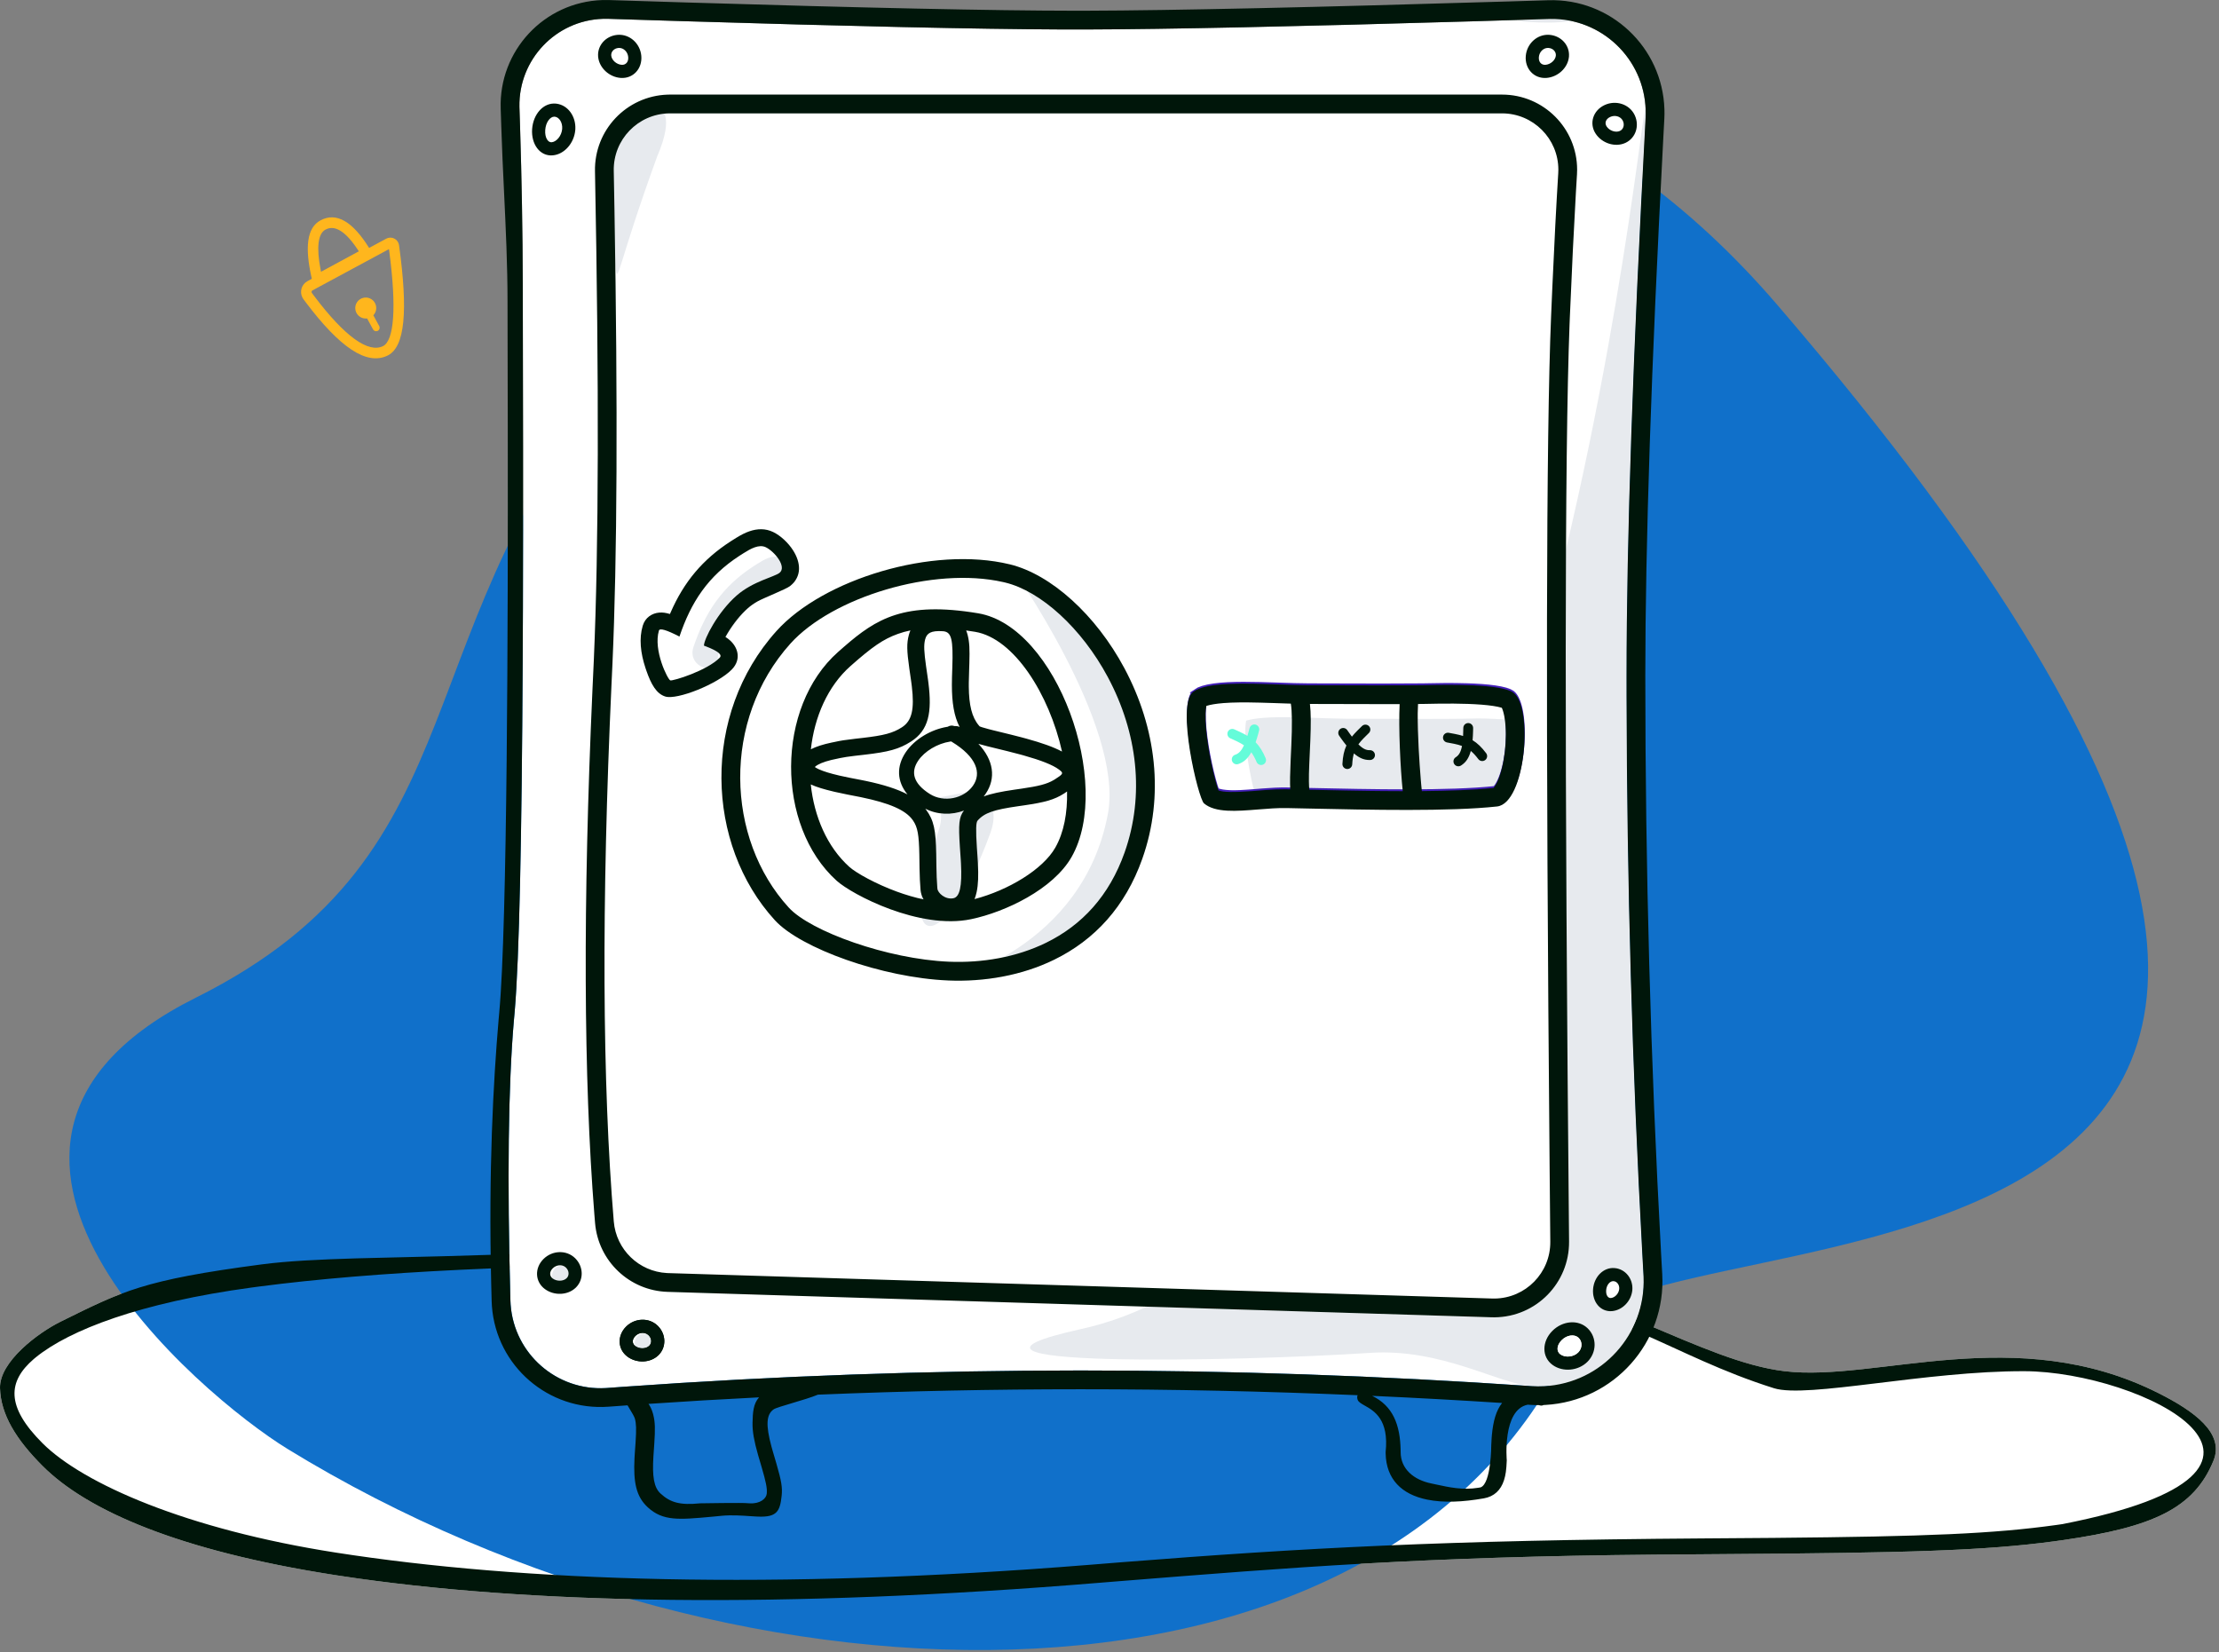 <svg width="634" height="472" viewBox="0 0 634 472" fill="none" xmlns="http://www.w3.org/2000/svg">
<rect x="0" y="0" width="634" height="472" fill="#808080" stroke="none"/>
<path d="M423.888 364.123C457.427 368.213 486.202 388.896 509.883 391.729C536.201 394.878 576.004 377.586 616.593 397.938C627.04 403.177 635.618 409.472 632.422 417.296C626.852 430.931 615.13 436.273 589.453 439.978L586.714 440.357C566.864 442.997 545.53 443.636 491.447 443.993L472.967 444.133C407.04 444.707 368.915 447.794 319.545 451.738L314.512 452.146C223.598 459.627 151.028 458.428 96.803 450.136L95.165 449.882C51.355 443.02 25.015 431.669 12.158 418.79C4.589 411.209 0.229 404.14 0.004 396.584C-0.221 389.028 10.942 380.722 17.298 377.586C35.004 368.85 40.781 365.682 74.819 361.209C89.474 359.283 111.431 359.437 136.811 358.58C227.858 355.506 368.512 357.371 423.888 364.123Z" fill="white"/>
<path fill-rule="evenodd" clip-rule="evenodd" d="M450.491 380.601C398.878 497.422 212.099 493.659 82.136 413.925C57.316 398.697 -28.003 326.924 55.971 285.014C139.944 243.103 113.047 178.728 180.817 101.947C259.189 13.153 405.139 -32.389 507.784 87.08C768.672 390.726 467.87 341.263 450.491 380.601Z" fill="#1070CA"/>
<path fill-rule="evenodd" clip-rule="evenodd" d="M105.458 70.827C100.805 63.35 96.142 60.481 91.555 62.963C87.672 65.064 87.026 70.675 89.092 79.652L87.854 80.319C86.153 81.237 85.517 83.36 86.435 85.061C86.514 85.208 86.604 85.35 86.703 85.484L87.367 86.372C97.053 99.221 104.729 104.484 110.717 101.59C115.751 99.157 116.601 88.797 114.011 70.048C113.83 68.735 112.66 67.802 111.356 67.897L111.193 67.914C110.897 67.954 110.611 68.048 110.348 68.19L105.458 70.827ZM91.724 77.639L102.523 71.797L102.497 71.757C98.784 65.997 95.637 64.165 92.983 65.601L92.861 65.671C90.9 66.868 90.357 70.627 91.606 77.051L91.724 77.639ZM111.136 71.173L89.278 82.96C89.035 83.091 88.944 83.394 89.075 83.637C89.087 83.658 89.099 83.678 89.114 83.698L89.757 84.559C98.611 96.303 105.27 100.89 109.412 98.889C112.559 97.368 113.385 88.132 111.195 71.61L111.136 71.173ZM106.67 90.072C107.184 89.533 107.5 88.803 107.5 88C107.5 86.343 106.157 85 104.5 85C102.843 85 101.5 86.343 101.5 88C101.5 89.657 102.843 91 104.5 91C104.63 91 104.759 90.992 104.885 90.975L106.59 94.106L106.652 94.205C106.941 94.615 107.496 94.751 107.947 94.506C108.432 94.242 108.611 93.634 108.347 93.149L106.67 90.072Z" fill="#FFB61D"/>
<path fill-rule="evenodd" clip-rule="evenodd" d="M423.888 364.123C457.427 368.213 486.202 388.896 509.883 391.729C536.201 394.878 576.004 377.586 616.593 397.938C627.04 403.177 635.618 409.472 632.422 417.296C626.852 430.931 615.13 436.273 589.453 439.978L586.714 440.357C566.864 442.997 545.53 443.636 491.447 443.993L472.967 444.133C407.04 444.707 368.915 447.794 319.545 451.738L314.512 452.146C223.598 459.627 151.028 458.428 96.803 450.136L95.165 449.882C51.355 443.02 25.015 431.669 12.158 418.79C4.589 411.209 0.229 404.14 0.004 396.584C-0.221 389.028 10.942 380.722 17.298 377.586C35.004 368.85 40.781 365.682 74.819 361.209C89.474 359.283 111.431 359.437 136.811 358.58C227.858 355.506 368.512 357.371 423.888 364.123ZM74.067 367.538L71.837 367.835C40.117 372.136 19.84 379.962 10.234 387.764L9.635 388.265C2.259 394.621 1.57 401.766 12.171 412.329C23.764 423.878 53.33 436.908 95.961 443.55C149.332 451.866 221.086 454.281 311.198 447.049L320.644 446.288C372.668 442.198 412.582 440.021 486.454 439.502L506.846 439.35C550.826 438.952 569.519 438.165 587.564 435.657L589.28 435.41C668.966 419.823 611.468 391.856 578.48 391.729C550.228 391.62 516.296 399.567 506.846 396.593C477.062 387.218 461.769 372.864 423.888 368.271L412.873 366.951L403.47 366.507C249.359 359.348 139.529 358.982 74.067 367.538Z" fill="#00160A"/>
<path d="M173.877 5.378C173.33 5.36 172.782 5.361 172.235 5.38C158.749 5.843 148.163 17.043 148.407 30.493L148.418 30.901L148.584 35.941C149.057 51.078 149.318 66.155 149.365 81.173L149.447 127.38C149.465 144.011 149.455 159.02 149.406 173.719L149.339 189.307C149.077 238.934 148.37 273.764 147.058 288.925L146.805 291.76C145.221 310.289 144.893 336.902 145.832 371.537C145.843 371.938 145.863 372.338 145.893 372.737C146.931 386.78 159.043 397.357 173.055 396.549L173.48 396.521L178.137 396.183C221.663 393.077 265.19 391.524 308.717 391.524C351.321 391.524 394.252 393.012 437.51 395.987C438.761 396.073 440.017 396.081 441.269 396.01C457.67 395.082 470.252 381.166 469.592 364.808L469.568 364.311L469.24 358.412C466.337 305.267 464.833 252.123 464.73 198.978L464.724 193.073C464.724 154.338 466.538 101.215 470.164 33.679C470.205 32.923 470.213 32.165 470.19 31.407C469.734 16.747 457.598 5.201 442.987 5.418L442.544 5.428L420.428 6.099C370.183 7.581 333.597 8.355 310.647 8.422L306.713 8.426L302.666 8.416C279.238 8.315 242.97 7.512 193.84 6.006L173.877 5.378Z" fill="white"/>
<path fill-rule="evenodd" clip-rule="evenodd" d="M440.83 4C439.058 4.971 436.724 5.654 433.826 6.048C441.285 6.71 447.149 6.556 451.419 5.584L450.495 5.47C447.489 5.09 444.267 4.6 440.83 4Z" fill="#E7EAEE"/>
<path fill-rule="evenodd" clip-rule="evenodd" d="M160.304 361.618L160.512 361.626C161.801 361.716 162.71 362.722 162.591 363.833C162.456 365.106 161.096 366.34 159.612 366.442C158.433 366.523 157.613 365.615 157.744 364.206C157.881 362.729 159.039 361.624 160.304 361.618Z" fill="#E7EAEE"/>
<path fill-rule="evenodd" clip-rule="evenodd" d="M183.91 380.933L184.117 380.941C185.406 381.03 186.315 382.037 186.197 383.148C186.061 384.42 184.702 385.654 183.218 385.756C182.038 385.837 181.219 384.93 181.35 383.521C181.487 382.043 182.645 380.938 183.91 380.933Z" fill="#E7EAEE"/>
<path fill-rule="evenodd" clip-rule="evenodd" d="M308.978 379.663C257.766 390.966 353.923 388.969 391.434 386.493C411.849 385.146 428.15 395.344 437.51 395.987C438.761 396.073 440.017 396.081 441.269 396.01C457.67 395.082 470.252 381.166 469.592 364.808L469.568 364.311L469.24 358.412C466.337 305.267 464.833 252.123 464.73 198.978L464.724 193.073C464.724 154.338 466.538 101.215 470.164 33.679C470.205 32.923 470.214 32.165 470.19 31.407C469.734 16.747 441.642 350.384 308.978 379.663Z" fill="#E7EAEE"/>
<path d="M460.869 366.001L461.05 366.008C461.983 366.083 462.747 367.055 462.637 368.242C462.515 369.555 461.382 370.736 460.251 370.826C459.457 370.888 458.786 370.034 458.904 368.567C459.026 367.065 459.966 366.024 460.869 366.001Z" fill="white"/>
<path fill-rule="evenodd" clip-rule="evenodd" d="M460.547 374.57C457.214 374.833 454.871 371.852 455.161 368.264C455.443 364.777 458.098 362.009 461.288 362.261C464.425 362.509 466.675 365.371 466.376 368.589C466.089 371.679 463.544 374.333 460.547 374.57ZM461.05 366.008L460.869 366.001C459.967 366.024 459.026 367.065 458.904 368.567C458.786 370.034 459.457 370.888 460.251 370.826C461.382 370.736 462.515 369.555 462.637 368.242C462.747 367.055 461.983 366.083 461.05 366.008Z" fill="white"/>
<path d="M429.149 27.022C441.001 27.022 450.609 36.63 450.609 48.483C450.609 48.926 450.596 49.37 450.568 49.812L450.253 55.07C449.677 65.048 449.101 76.895 448.528 90.611L448.44 92.807C447.039 129.704 446.994 216.993 448.307 354.674C448.42 366.526 438.904 376.225 427.053 376.338C426.764 376.341 426.475 376.338 426.186 376.329L190.743 369.065C179.842 368.729 170.926 360.269 170.019 349.4L169.82 346.946C166.719 307.862 166.534 257.956 169.266 197.229L169.666 188.521C171.061 156.564 171.171 110.022 169.995 48.895C169.769 37.169 178.993 27.458 190.669 27.036L191.245 27.023L429.149 27.022Z" fill="white"/>
<path fill-rule="evenodd" clip-rule="evenodd" d="M270.853 280.102C281.254 280.54 291.936 278.695 301.199 274.169C312.8 268.5 321.53 258.99 326.362 245.353C332.727 227.391 330.389 207.969 321.239 190.875C313.096 175.66 300.292 164.081 288.49 161.218C288.49 161.218 321.239 207.286 316.548 232.47C309.374 270.976 270.853 280.102 270.853 280.102Z" fill="#E7EAEE"/>
<path fill-rule="evenodd" clip-rule="evenodd" d="M278.417 226C283.479 228.1 285.025 232.001 283.053 237.705L282.94 238.024C270.121 273.221 255.005 273.542 267.94 238.024C269.507 233.721 269.119 230.42 266.774 228.121C270.917 227.28 274.798 226.573 278.417 226Z" fill="#E7EAEE"/>
<path fill-rule="evenodd" clip-rule="evenodd" d="M198.13 184.857C201.446 175.003 206.289 167.595 215.341 161.738L216.491 161.009C218.444 159.783 220.851 158.395 222.809 159.343C225.297 160.548 228.899 164.938 226.708 166.662C225.221 167.831 219.103 169.074 214.492 173.114C209.047 177.884 205.129 185.569 205.129 187.451C205.129 193.591 196.171 190.676 198.13 184.857Z" fill="#E7EAEE"/>
<path fill-rule="evenodd" clip-rule="evenodd" d="M187.873 44.402C176.487 75.665 176.565 81.868 175.882 76.479C173.672 59.052 172.005 47.601 174.631 40.644C177.955 31.837 186.287 30.105 188.433 31.127C192.97 33.288 187.873 44.402 187.873 44.402Z" fill="#E7EAEE"/>
<path fill-rule="evenodd" clip-rule="evenodd" d="M375.197 205.067L371.409 204.951C366.915 204.837 363.676 204.864 360.958 205.076C358.776 205.247 357.147 205.544 356.225 205.836L356.042 205.897L356.024 205.983C355.922 206.493 355.849 207.175 355.817 208L355.808 208.315C355.747 210.79 356.046 214.097 356.64 217.789C357.128 220.817 357.793 223.962 358.488 226.613L358.662 227.265C358.931 228.254 359.191 229.114 359.419 229.784L359.501 230.022L359.6 230.06C360.996 230.556 363.77 230.614 369.12 230.22L372.754 229.936C375.202 229.756 376.985 229.679 378.746 229.701L395.823 230.058C398.212 230.103 400.37 230.138 402.485 230.166L406.321 230.209C415.901 230.767 426.43 230.348 427.739 227.964C431.734 220.691 433.618 205.712 431.734 205.612C428.345 205.432 424.243 205.219 422.294 205.245L417.795 205.327L413.714 205.359C411.851 205.37 409.908 205.376 407.822 205.378L384.418 205.324C382.897 205.313 381.406 205.276 378.721 205.188L375.197 205.067Z" fill="#E7EAEE"/>
<path fill-rule="evenodd" clip-rule="evenodd" d="M195.743 0.696L174.049 0.016C173.383 -0.006 172.716 -0.005 172.05 0.018C155.467 0.588 142.485 14.494 143.056 31.077L143.221 36.108C143.415 42.322 143.711 48.525 144.006 54.717C144.508 65.233 145.008 75.719 145.008 86.177L145.077 124.103C145.144 176.994 144.984 264.101 142.635 289.331L142.458 291.311C140.931 309.188 139.559 334.339 140.343 366.764L140.469 371.683C140.482 372.167 140.506 372.65 140.542 373.133C141.809 390.272 156.729 403.139 173.868 401.872L178.518 401.535L179.289 401.48C179.444 401.739 179.601 401.999 179.757 402.255C180.51 403.499 181.214 404.66 181.377 405.231C181.79 406.668 181.833 408.297 181.595 411.982L181.354 415.436L181.288 416.558C180.936 423.444 181.732 427.54 185.091 430.625C189.411 434.592 193.988 434.171 203.365 433.309L203.786 433.27L206.2 433.036C208.99 432.767 212.127 432.985 214.265 433.133L214.266 433.133C214.882 433.176 215.414 433.213 215.832 433.231L216.621 433.27C222.002 433.485 222.856 431.714 223.327 427.336C223.587 424.923 223.249 423.025 221.831 418.127L220.771 414.517L220.418 413.262C218.763 407.143 218.914 404.089 221.071 402.611C221.594 402.253 223.781 401.603 226.302 400.853C228.896 400.081 231.845 399.204 233.702 398.431C258.707 397.403 283.712 396.889 308.717 396.889C334.99 396.889 361.388 397.457 387.912 398.592C387.736 398.879 387.704 399.292 387.891 399.87C388.101 400.522 388.899 400.973 389.919 401.55C392.623 403.079 396.884 405.489 395.893 414.847L395.897 415.232C396.046 422.609 400.518 426.936 407.711 428.405C412.521 429.387 417.992 429.091 423.951 428.057C426.901 427.546 428.801 425.701 429.708 422.89C430.209 421.337 430.388 419.942 430.506 417.166C430.506 417.166 429.194 402.738 436.49 401.295C436.707 401.31 436.924 401.325 437.142 401.34C437.986 401.398 438.833 401.426 439.679 401.423C439.793 401.45 439.908 401.479 440.024 401.51C440.374 401.605 440.708 401.551 441.008 401.394C441.196 401.387 441.384 401.377 441.572 401.367C461.097 400.262 476.029 383.538 474.925 364.014L474.597 358.119C471.591 303.104 470.089 248.088 470.089 193.073C470.089 155.609 471.793 104.584 475.2 39.998L475.521 33.967C475.57 33.059 475.58 32.15 475.552 31.241C475 13.471 460.147 -0.486 442.377 0.066L431.114 0.412C375.304 2.104 335.146 2.986 310.64 3.057L306.717 3.061C283.838 3.044 246.846 2.255 195.743 0.696ZM429.166 400.808C416.765 400.007 404.392 399.329 392.046 398.773C397.957 401.643 400.065 407 400.182 414.411L400.185 414.847C400.185 419.642 403.915 422.772 408.932 423.796C409.457 423.903 409.996 424.02 410.547 424.14C414.012 424.891 417.974 425.751 422.367 425.03L423.034 424.917C426.073 423.796 426.073 412.879 426.073 412.879C426.106 411.991 426.137 411.412 426.189 410.708L426.256 409.916C426.635 405.942 427.465 402.973 429.166 400.808ZM186.534 403.751C186.243 402.735 185.827 401.836 185.29 401.064C195.816 400.352 206.343 399.731 216.87 399.201C215.225 401.033 215.071 403.509 215.01 406.466C214.958 409.014 215.473 411.724 216.556 415.542L216.621 415.77L217.612 419.144C218.826 423.311 219.19 425.054 219.088 426.514L219.066 426.762C218.92 428.117 217.18 429.646 214.239 429.475L213.713 429.448C212.452 429.257 200.03 429.475 200.03 429.475C194.295 430.056 191.533 429.257 188.719 426.673C186.83 424.938 186.324 421.858 186.696 415.962L186.928 412.652C187.22 408.325 187.195 406.299 186.65 404.177L186.534 403.751ZM172.234 5.38C172.782 5.361 173.329 5.36 173.877 5.378L193.839 6.006C242.97 7.512 279.238 8.315 302.666 8.416L306.713 8.426L310.646 8.422C333.597 8.355 370.183 7.581 420.428 6.099L442.543 5.429L442.987 5.418C457.598 5.201 469.734 16.747 470.19 31.407C470.213 32.165 470.205 32.923 470.164 33.679C466.538 101.215 464.724 154.338 464.724 193.073L464.729 198.978C464.833 252.123 466.337 305.267 469.24 358.412L469.568 364.311L469.592 364.808C470.252 381.166 457.67 395.082 441.269 396.01C440.016 396.081 438.761 396.073 437.51 395.987C394.252 393.012 351.321 391.524 308.717 391.524C265.189 391.524 221.663 393.077 178.136 396.183L173.48 396.521L173.055 396.549C159.043 397.357 146.93 386.78 145.893 372.737C145.863 372.338 145.843 371.938 145.832 371.537C144.893 336.902 145.221 310.289 146.804 291.76L147.058 288.925C148.37 273.764 149.077 238.934 149.339 189.307L149.406 173.719C149.454 159.02 149.465 144.011 149.446 127.38L149.365 81.173C149.318 66.155 149.057 51.078 148.583 35.941L148.418 30.901L148.407 30.493C148.163 17.043 158.749 5.843 172.234 5.38ZM450.609 48.483C450.609 36.63 441.001 27.022 429.149 27.022L191.245 27.023L190.669 27.036C178.993 27.458 169.769 37.169 169.995 48.895C171.171 110.022 171.061 156.564 169.666 188.521L169.266 197.229C166.534 257.956 166.719 307.862 169.819 346.946L170.019 349.4C170.926 360.269 179.842 368.729 190.743 369.065L426.186 376.329C426.475 376.338 426.764 376.341 427.052 376.338C438.904 376.225 448.42 366.526 448.307 354.674C446.994 216.993 447.038 129.704 448.44 92.807L448.528 90.611C449.101 76.895 449.677 65.048 450.253 55.07L450.568 49.812C450.596 49.37 450.609 48.926 450.609 48.483ZM191.451 32.387H429.149C438.038 32.387 445.244 39.593 445.244 48.483C445.244 48.815 445.234 49.148 445.213 49.48C444.651 58.53 444.092 69.333 443.533 81.893L443.167 90.387C441.75 124.283 441.612 205.454 442.752 334.03L442.942 354.725C443.027 363.614 435.89 370.889 427.001 370.973C426.785 370.975 426.568 370.973 426.352 370.966L190.909 363.703L190.554 363.688C182.54 363.266 176.036 356.987 175.366 348.954C172.062 309.364 171.841 258.218 174.713 195.55L174.982 189.75C176.336 159.596 176.529 116.353 175.563 59.987L175.359 48.792C175.188 39.905 182.254 32.561 191.141 32.39C191.245 32.388 191.348 32.387 191.451 32.387ZM183.228 15.933C183.567 19.581 180.924 22.508 177.362 22.263C174.106 22.038 171.241 19.438 170.907 16.306L170.887 16.077C170.68 12.961 173.067 10.312 176.27 9.972L176.512 9.951C179.927 9.716 182.901 12.416 183.228 15.933ZM176.928 13.693L176.721 13.701C175.432 13.79 174.523 14.797 174.641 15.908C174.777 17.18 176.136 18.414 177.62 18.516C178.8 18.597 179.619 17.69 179.488 16.281C179.351 14.803 178.193 13.698 176.928 13.693ZM157.941 44.381C154.228 44.71 151.726 41.138 152.035 36.855C152.338 32.656 155.221 29.282 158.791 29.598L159.022 29.624C162.301 30.05 164.566 33.276 164.381 36.892L164.364 37.145C164.058 40.84 161.286 44.084 157.941 44.381ZM158.516 33.343L158.333 33.334C157.195 33.349 155.942 34.887 155.781 37.125C155.62 39.36 156.581 40.731 157.609 40.64C159.004 40.516 160.457 38.816 160.621 36.835C160.776 34.959 159.72 33.451 158.516 33.343ZM435.939 15.933C435.6 19.581 438.243 22.508 441.805 22.263C445.061 22.038 447.926 19.438 448.26 16.306L448.28 16.077C448.487 12.961 446.1 10.312 442.897 9.972L442.655 9.951C439.24 9.716 436.266 12.416 435.939 15.933ZM442.239 13.693L442.446 13.701C443.735 13.79 444.644 14.797 444.526 15.908C444.39 17.18 443.031 18.414 441.547 18.516C440.367 18.597 439.548 17.69 439.679 16.281C439.816 14.803 440.974 13.698 442.239 13.693ZM455.936 38.242C453.943 35.281 455.157 31.528 458.485 29.998C461.695 28.522 465.519 29.748 467.024 32.823L467.126 33.043C468.433 35.987 467.333 39.379 464.531 40.757L464.323 40.855C461.443 42.131 457.759 40.951 455.936 38.242ZM463.672 34.517L463.575 34.333C462.938 33.24 461.402 32.79 460.054 33.41C458.768 34.001 458.392 35.165 459.052 36.146C459.883 37.38 461.631 37.94 462.8 37.421C463.822 36.968 464.239 35.678 463.672 34.517ZM155.289 359.671C152.685 362.247 152.828 366.188 155.714 368.289C158.353 370.211 162.219 370.06 164.488 367.876L164.65 367.713C166.812 365.459 166.686 361.896 164.45 359.577L164.279 359.405C161.813 357.03 157.8 357.186 155.289 359.671ZM161.555 362.004L161.709 362.143C162.639 363.04 162.688 364.396 161.883 365.171C160.961 366.058 159.127 366.129 157.924 365.254C156.969 364.558 156.924 363.336 157.93 362.34C158.985 361.297 160.582 361.195 161.555 362.004ZM179.32 387.604C176.434 385.502 176.291 381.561 178.895 378.985C181.407 376.5 185.42 376.344 187.885 378.719L188.057 378.891C190.292 381.21 190.418 384.774 188.256 387.028L188.094 387.19C185.825 389.375 181.959 389.526 179.32 387.604ZM185.315 381.457L185.161 381.318C184.189 380.509 182.591 380.611 181.537 381.655C180.531 382.65 180.575 383.872 181.531 384.568C182.733 385.444 184.568 385.372 185.489 384.485C186.294 383.71 186.245 382.354 185.315 381.457ZM443.514 380.232C440.524 383.247 440.444 387.683 443.629 389.964C446.546 392.053 450.913 391.641 453.526 389.069C456.234 386.404 456.311 382.115 453.647 379.506C450.951 376.867 446.428 377.293 443.514 380.232ZM450.901 382.082L451.054 382.223C452.159 383.305 452.125 385.179 450.891 386.393C449.563 387.7 447.226 387.921 445.816 386.91C444.673 386.092 444.705 384.365 446.181 382.876C447.679 381.365 449.763 381.121 450.901 382.082ZM460.547 374.57C457.214 374.833 454.871 371.852 455.161 368.264C455.443 364.777 458.098 362.009 461.288 362.261C464.425 362.509 466.675 365.371 466.376 368.589C466.089 371.679 463.544 374.333 460.547 374.57ZM461.05 366.008L460.869 366.001C459.966 366.024 459.026 367.065 458.904 368.567C458.786 370.034 459.457 370.888 460.251 370.826C461.382 370.736 462.515 369.555 462.637 368.242C462.747 367.055 461.983 366.083 461.05 366.008Z" fill="#00160A"/>
<path fill-rule="evenodd" clip-rule="evenodd" d="M178.896 378.985C176.292 381.561 176.435 385.502 179.32 387.604C181.959 389.526 185.825 389.375 188.094 387.19L188.257 387.028C190.418 384.774 190.292 381.21 188.057 378.891L187.886 378.719C185.42 376.344 181.407 376.5 178.896 378.985ZM185.161 381.318L185.316 381.457C186.246 382.354 186.295 383.71 185.49 384.485C184.568 385.372 182.734 385.444 181.531 384.568C180.575 383.872 180.531 382.65 181.537 381.655C182.592 380.611 184.189 380.509 185.161 381.318Z" fill="#00160A"/>
<path d="M450.901 382.082L451.054 382.223C452.158 383.305 452.124 385.179 450.891 386.393C449.562 387.7 447.226 387.921 445.815 386.911C444.673 386.092 444.704 384.365 446.18 382.876C447.679 381.365 449.762 381.121 450.901 382.082Z" fill="white"/>
<path fill-rule="evenodd" clip-rule="evenodd" d="M214.082 151.793C212.843 152.223 211.726 152.807 210.345 153.657L209.285 154.322L208.76 154.657C200.758 159.822 195.416 166.245 191.615 174.943L191.412 175.414L191.26 175.368C190.251 175.072 189.337 174.927 188.359 175.008C186.275 175.181 184.333 176.43 183.639 178.758C182.555 182.393 183.002 186.55 184.409 190.806L184.673 191.585C186.046 195.53 187.565 198.207 190.091 198.989C193.449 200.028 205.051 195.429 209.097 191.256C211.982 188.279 210.827 184.638 208.08 182.537L207.828 182.35L207.563 182.167L207.261 181.972L207.463 181.612C207.603 181.364 207.75 181.113 207.903 180.859C209.544 178.139 211.595 175.567 213.673 173.746C214.474 173.045 215.399 172.402 216.454 171.803C218.086 170.875 224.597 168.319 225.693 167.457C229.213 164.689 228.806 160.679 226.579 157.203C225.195 155.042 223.018 153.016 220.914 151.997C218.704 150.927 216.391 150.991 214.082 151.793ZM218.809 156.343C221.297 157.548 224.899 161.938 222.708 163.662C221.222 164.831 215.104 166.074 210.492 170.114C205.047 174.884 201.129 182.569 201.129 184.451L201.75 184.684C205.145 185.991 206.438 187.061 205.63 187.895C202.029 191.609 192.243 194.6 191.519 194.376C190.806 194.156 186.583 185.781 188.266 180.137C188.491 179.383 190.445 179.956 194.13 181.857C197.446 172.003 202.289 164.595 211.341 158.738L212.491 158.009C214.444 156.783 216.851 155.395 218.809 156.343Z" fill="#00160A"/>
<path fill-rule="evenodd" clip-rule="evenodd" d="M221.407 262.908C201.531 241.186 200.38 204.131 221.853 180.269C235.193 165.443 266.549 155.894 288.49 161.218C300.292 164.081 313.096 175.66 321.239 190.875C330.389 207.969 332.726 227.391 326.362 245.353C321.53 258.99 312.8 268.5 301.199 274.169C291.936 278.695 281.254 280.54 270.853 280.102C252.082 279.312 228.741 270.923 221.407 262.908ZM316.509 193.407C309.03 179.434 297.376 168.894 287.225 166.431L286.621 166.29C266.607 161.75 237.736 170.638 225.841 183.857C206.259 205.619 207.313 239.558 225.365 259.286C231.595 266.095 253.607 274.006 271.078 274.741C280.642 275.144 290.448 273.451 298.843 269.349C309.206 264.285 316.952 255.847 321.305 243.561C327.134 227.111 324.982 209.238 316.509 193.407ZM306.174 244.811C318.047 223.968 301.952 178.964 279.473 175.208C258.342 171.678 250.332 176.804 241.219 184.706L239.457 186.252C221.622 202.02 221.622 235.895 239.046 251.611C243.425 255.561 262.69 265.693 277.473 262.593C287.275 260.538 300.916 254.041 306.174 244.811ZM256.561 181.088C257.68 180.686 258.86 180.356 260.117 180.098C259.947 180.489 259.803 180.903 259.684 181.341C259.018 183.792 259.086 185.888 259.805 190.99L260.296 194.371C260.338 194.669 260.375 194.942 260.412 195.222L260.52 196.082C261.285 202.542 260.591 205.911 257.703 207.77C255.06 209.47 252.46 210.112 246.523 210.803L244.3 211.055C241.561 211.371 240.122 211.589 238.392 211.98L237.609 212.137C235.211 212.642 233.221 213.268 231.676 214.056C232.695 204.828 236.473 196.051 243.011 190.271C249.177 184.819 252.288 182.62 256.561 181.088ZM278.589 180.5C277.721 180.355 276.876 180.225 276.053 180.11C276.225 180.546 276.372 181.01 276.492 181.5C276.994 183.547 277.08 185.363 276.959 189.503L276.9 191.288C276.838 193.007 276.807 194.03 276.799 195.012L276.798 196.19C276.849 201.426 277.669 204.907 279.683 207.264L279.907 207.515L279.996 207.553C280.121 207.603 280.278 207.66 280.467 207.723L280.665 207.787C281.126 207.934 281.705 208.098 282.445 208.293L283.684 208.609L288.972 209.904C290.01 210.162 290.934 210.397 291.819 210.631L293.274 211.023C297.645 212.227 300.996 213.4 303.434 214.709C299.793 198.412 289.771 182.368 278.589 180.5ZM304.019 226.696C304.321 226.504 304.606 226.308 304.876 226.11C305.007 232.189 303.988 237.81 301.512 242.156C297.958 248.396 288.084 254.338 278.443 256.854C278.687 256.239 278.884 255.571 279.037 254.855C279.505 252.654 279.58 250.134 279.396 246.564L279.28 244.644L279.105 242.117C278.774 237.071 278.854 234.959 279.294 234.453C281.273 232.178 284.015 231.307 290.994 230.306L292.612 230.075C298.446 229.223 301.182 228.504 304.019 226.696ZM263.012 254.241C263.086 255.146 263.387 256.07 263.874 256.942C261.4 256.419 258.825 255.668 256.202 254.708C250.334 252.56 244.644 249.435 242.64 247.628C236.276 241.888 232.613 233.224 231.651 224.101C233.299 224.861 235.479 225.503 238.186 226.144L238.603 226.241C239.695 226.495 240.813 226.731 242.131 226.991L245.899 227.723C254.334 229.456 258.689 231.465 260.679 234.148L260.878 234.428C262.197 236.35 262.561 238.525 262.667 244.175L262.727 248.198C262.774 250.608 262.848 252.206 263.012 254.241ZM269.357 180.326L269.599 180.347C271.876 180.619 272.358 182.731 272.089 190.697L271.998 193.458C271.976 194.291 271.967 194.962 271.967 195.696C271.97 200.691 272.568 204.571 274.174 207.678C273.875 207.519 273.532 207.429 273.169 207.429L272.804 207.433L272.713 207.436L272.672 207.419C272.056 207.19 271.382 207.263 270.838 207.583L270.782 207.617L270.593 207.648C265.914 208.428 261.262 211.223 258.769 214.926C256.094 218.898 256.226 223.234 259.278 226.947C256.374 225.414 252.521 224.185 247.436 223.111L245.795 222.781C244.829 222.594 243.625 222.363 243.625 222.363L242.655 222.172C241.718 221.985 240.888 221.809 240.091 221.629L239.695 221.538C237.273 220.975 235.361 220.399 234.024 219.796L233.811 219.698C233.4 219.502 233.073 219.314 232.841 219.146L232.81 219.122L232.869 219.061C233.035 218.897 233.285 218.711 233.627 218.513C234.799 217.836 236.731 217.216 239.381 216.705L240.051 216.561C241.23 216.318 242.385 216.145 244.189 215.93L247.116 215.596C253.774 214.82 256.857 214.055 260.316 211.83C265.359 208.585 266.321 203.51 265.258 195.046L265.141 194.153C265.081 193.715 265.016 193.259 264.93 192.676L264.597 190.389C264 186.137 263.914 184.312 264.306 182.75L264.343 182.608C264.822 180.848 266.042 180.119 269.357 180.326ZM264.37 231.025C264.433 231.107 264.496 231.189 264.557 231.271C266.838 234.348 267.361 237.065 267.494 244.003L267.547 247.668C267.587 249.962 267.647 251.473 267.777 253.223L267.825 253.852C267.925 255.092 270.042 257.064 272.38 256.618C274.202 256.27 274.907 253.286 274.564 246.644L274.517 245.812L274.25 241.914C273.829 235.533 273.962 233.413 275.419 231.564C271.927 232.878 267.866 232.815 264.37 231.025ZM281.052 227.534C283.217 226.715 285.974 226.161 289.801 225.6L291.877 225.303C296.725 224.594 299.07 224.015 301.056 222.849L301.425 222.623C303.672 221.192 303.888 220.907 302.888 220.1L302.565 219.849C300.797 218.518 297.384 217.19 292.47 215.811L291.432 215.525C290.311 215.222 289.159 214.926 287.802 214.589L282.155 213.204C281.088 212.935 280.235 212.711 279.541 212.506C283.905 217.12 284.627 222.315 281.628 226.752L281.458 226.996C281.328 227.18 281.192 227.359 281.052 227.534ZM271.454 211.856L271.759 211.813L271.975 211.943C278.994 216.21 280.556 220.86 277.961 224.508C275.379 228.137 269.709 229.391 265.64 226.813C260.923 223.824 260.14 220.574 262.329 217.323C264.178 214.578 267.874 212.406 271.454 211.856Z" fill="#00160A"/>
<path d="M342.214 200.186C342.412 199.461 342.605 199.256 342.605 199.25C343.289 198.755 344.715 198.251 347.082 197.916C349.374 197.591 352.175 197.47 355.26 197.464C358.333 197.458 361.601 197.565 364.819 197.676C365.008 197.683 365.197 197.689 365.385 197.696C368.387 197.8 371.342 197.903 373.956 197.906C377.037 197.909 380.168 197.92 383.321 197.931C391.03 197.957 398.875 197.984 406.462 197.906C406.793 197.902 407.271 197.892 407.868 197.88C410.288 197.829 414.662 197.737 419.122 197.881C421.898 197.97 424.623 198.149 426.856 198.472C427.973 198.634 428.912 198.824 429.646 199.037C430.425 199.264 430.776 199.462 430.872 199.535C431.042 199.664 431.396 200.063 431.775 201.003C432.139 201.906 432.444 203.108 432.655 204.561C433.077 207.466 433.082 211.069 432.666 214.619C432.249 218.184 431.429 221.509 430.317 223.914C429.113 226.518 428.006 227.156 427.48 227.213C414.13 228.664 391.572 228.169 373.61 227.776C371.597 227.732 369.641 227.689 367.762 227.65C365.508 227.604 363.151 227.754 360.89 227.93C360.342 227.973 359.801 228.016 359.268 228.06C357.558 228.198 355.921 228.331 354.34 228.398C352.27 228.485 350.468 228.449 348.965 228.198C347.642 227.976 346.703 227.612 346.048 227.147C345.975 226.987 345.879 226.755 345.762 226.44C345.476 225.667 345.134 224.572 344.769 223.231C344.04 220.556 343.263 217.052 342.687 213.477C342.108 209.882 341.752 206.327 341.821 203.511C341.856 202.097 341.996 200.982 342.214 200.186ZM346.159 227.363C346.159 227.364 346.151 227.352 346.135 227.323C346.151 227.347 346.159 227.362 346.159 227.363Z" stroke="#421EB7" stroke-width="5.365"/>
<path fill-rule="evenodd" clip-rule="evenodd" d="M373.899 195.743C376.994 195.746 380.133 195.757 383.291 195.768C389.785 195.79 396.361 195.812 402.801 195.772L406.375 195.743C406.682 195.74 407.136 195.73 407.711 195.718C413.085 195.605 428.946 195.27 432.434 197.917C438.14 202.248 435.868 229.514 427.71 230.4C414.171 231.871 391.418 231.371 373.507 230.978H373.507H373.507H373.507C371.486 230.933 369.526 230.89 367.648 230.852C365.04 230.798 362.233 231.025 359.462 231.25L359.462 231.25H359.462C353.246 231.754 347.209 232.243 343.998 229.514C342.341 228.106 335.96 201.308 340.93 197.628C344.728 194.816 355.618 195.194 365.403 195.534L365.403 195.534C367.832 195.618 370.193 195.7 372.361 195.731L372.365 195.728L372.367 195.731C372.89 195.738 373.401 195.742 373.899 195.743ZM367.356 200.968C367.884 200.986 368.366 201.001 368.811 201.015C369.172 203.237 369.213 207.141 368.954 212.893L368.763 217.05C368.593 220.935 368.532 223.579 368.643 225.508L367.381 225.482C365.621 225.459 363.837 225.537 361.389 225.717L357.756 226.001C352.406 226.395 349.631 226.337 348.235 225.841L348.136 225.803L348.054 225.565C347.826 224.895 347.567 224.035 347.297 223.046L347.123 222.394C346.429 219.743 345.763 216.598 345.276 213.57C344.681 209.877 344.382 206.571 344.443 204.096L344.453 203.781C344.485 202.956 344.558 202.274 344.66 201.764L344.678 201.678L344.86 201.617C345.782 201.325 347.412 201.027 349.594 200.857C352.311 200.645 355.55 200.618 360.044 200.732L363.833 200.848L367.356 200.968ZM384.458 225.839L374.086 225.622C374.03 225.014 373.99 224.266 373.976 223.401L373.973 223.215C373.956 221.856 373.983 220.558 374.078 218.278L374.38 211.572C374.563 206.965 374.569 203.621 374.264 201.108L396.458 201.159C397.646 201.158 398.788 201.155 399.895 201.152C399.556 207.827 400.096 219.502 400.79 226.023C398.918 226.02 396.974 226.009 394.957 225.99L391.12 225.947C389.006 225.919 386.847 225.884 384.458 225.839ZM406.24 226.005C414.485 225.936 421.104 225.669 426.235 225.159L426.715 225.109L426.78 225.042C427.053 224.732 427.373 224.234 427.7 223.566L427.823 223.308C428.786 221.224 429.549 218.188 429.942 214.826C430.332 211.5 430.328 208.13 429.941 205.467C429.762 204.238 429.511 203.23 429.227 202.525L429.147 202.335L429.087 202.21L428.873 202.143C428.298 201.973 427.51 201.81 426.546 201.666C424.644 201.383 422.196 201.194 419.332 201.093C416.669 201 413.962 200.986 410.93 201.026L406.43 201.108L405.152 201.118C405.11 201.843 405.079 202.706 405.067 203.673L405.064 203.987C405.043 206.602 405.136 209.897 405.322 213.545L405.36 214.279C405.514 217.141 405.718 220.098 405.935 222.698L406.067 224.212C406.126 224.86 406.184 225.461 406.24 226.005ZM382.613 210.17L383.102 210.871C383.661 211.658 384.188 212.355 384.691 212.97C384.016 214.44 383.662 216.091 383.551 218.216C383.511 218.989 384.105 219.648 384.878 219.689C385.65 219.729 386.31 219.135 386.35 218.362C386.414 217.138 386.564 216.128 386.831 215.232C388.382 216.589 389.74 217.093 391.167 217.119L391.443 217.119C392.217 217.119 392.844 216.492 392.844 215.718C392.844 214.992 392.293 214.396 391.586 214.324L391.443 214.317L391.208 214.317C390.293 214.296 389.372 213.91 388.116 212.644C388.525 212.073 389.018 211.505 389.607 210.9L391.11 209.413C391.66 208.869 391.663 207.981 391.119 207.432C390.574 206.882 389.686 206.878 389.137 207.423L387.878 208.662C387.267 209.274 386.73 209.862 386.261 210.451L385.752 209.76C385.488 209.396 385.213 209.004 384.924 208.583C384.485 207.945 383.613 207.783 382.975 208.221C382.337 208.659 382.175 209.532 382.613 210.17ZM420.879 208.835L420.892 207.98C420.899 207.206 420.277 206.574 419.503 206.567C418.729 206.561 418.096 207.183 418.09 207.957C418.083 208.808 418.061 209.571 418.025 210.253C417.307 210.027 416.533 209.84 415.684 209.675L413.948 209.351C413.188 209.207 412.454 209.706 412.31 210.466C412.166 211.227 412.665 211.96 413.425 212.104L415.503 212.497C416.33 212.669 417.055 212.863 417.714 213.109C417.381 214.861 416.833 215.695 416.086 216.224L415.891 216.356L415.776 216.442C415.231 216.896 415.107 217.699 415.513 218.301C415.946 218.943 416.817 219.112 417.458 218.679L417.687 218.525C418.856 217.705 419.7 216.528 420.227 214.535C420.949 215.129 421.638 215.883 422.376 216.862C422.841 217.48 423.72 217.604 424.338 217.138C424.956 216.672 425.08 215.794 424.614 215.176C423.334 213.476 422.117 212.305 420.735 211.463C420.808 210.673 420.856 209.8 420.879 208.835Z" fill="#00160A"/>
<path fill-rule="evenodd" clip-rule="evenodd" d="M359.74 208.716L359.52 209.543C359.264 210.473 359.007 211.308 358.745 212.058C359.881 213.208 360.779 214.639 361.61 216.598C361.912 217.311 361.58 218.133 360.868 218.436C360.155 218.738 359.332 218.405 359.03 217.693C358.551 216.564 358.065 215.666 357.508 214.916C356.515 216.721 355.411 217.659 354.078 218.172L353.819 218.267C353.092 218.531 352.288 218.156 352.023 217.429C351.775 216.747 352.089 215.998 352.729 215.689L352.861 215.633L353.082 215.553C353.935 215.22 354.668 214.543 355.415 212.923C354.835 212.526 354.178 212.162 353.418 211.795L351.497 210.911C350.794 210.587 350.487 209.755 350.811 209.052C351.135 208.349 351.967 208.042 352.67 208.366L354.277 209.1C355.06 209.466 355.766 209.835 356.407 210.228C356.607 209.574 356.813 208.84 357.026 208.016C357.219 207.266 357.984 206.815 358.733 207.009C359.482 207.202 359.933 207.967 359.74 208.716Z" fill="#64FCD9"/>
</svg>
